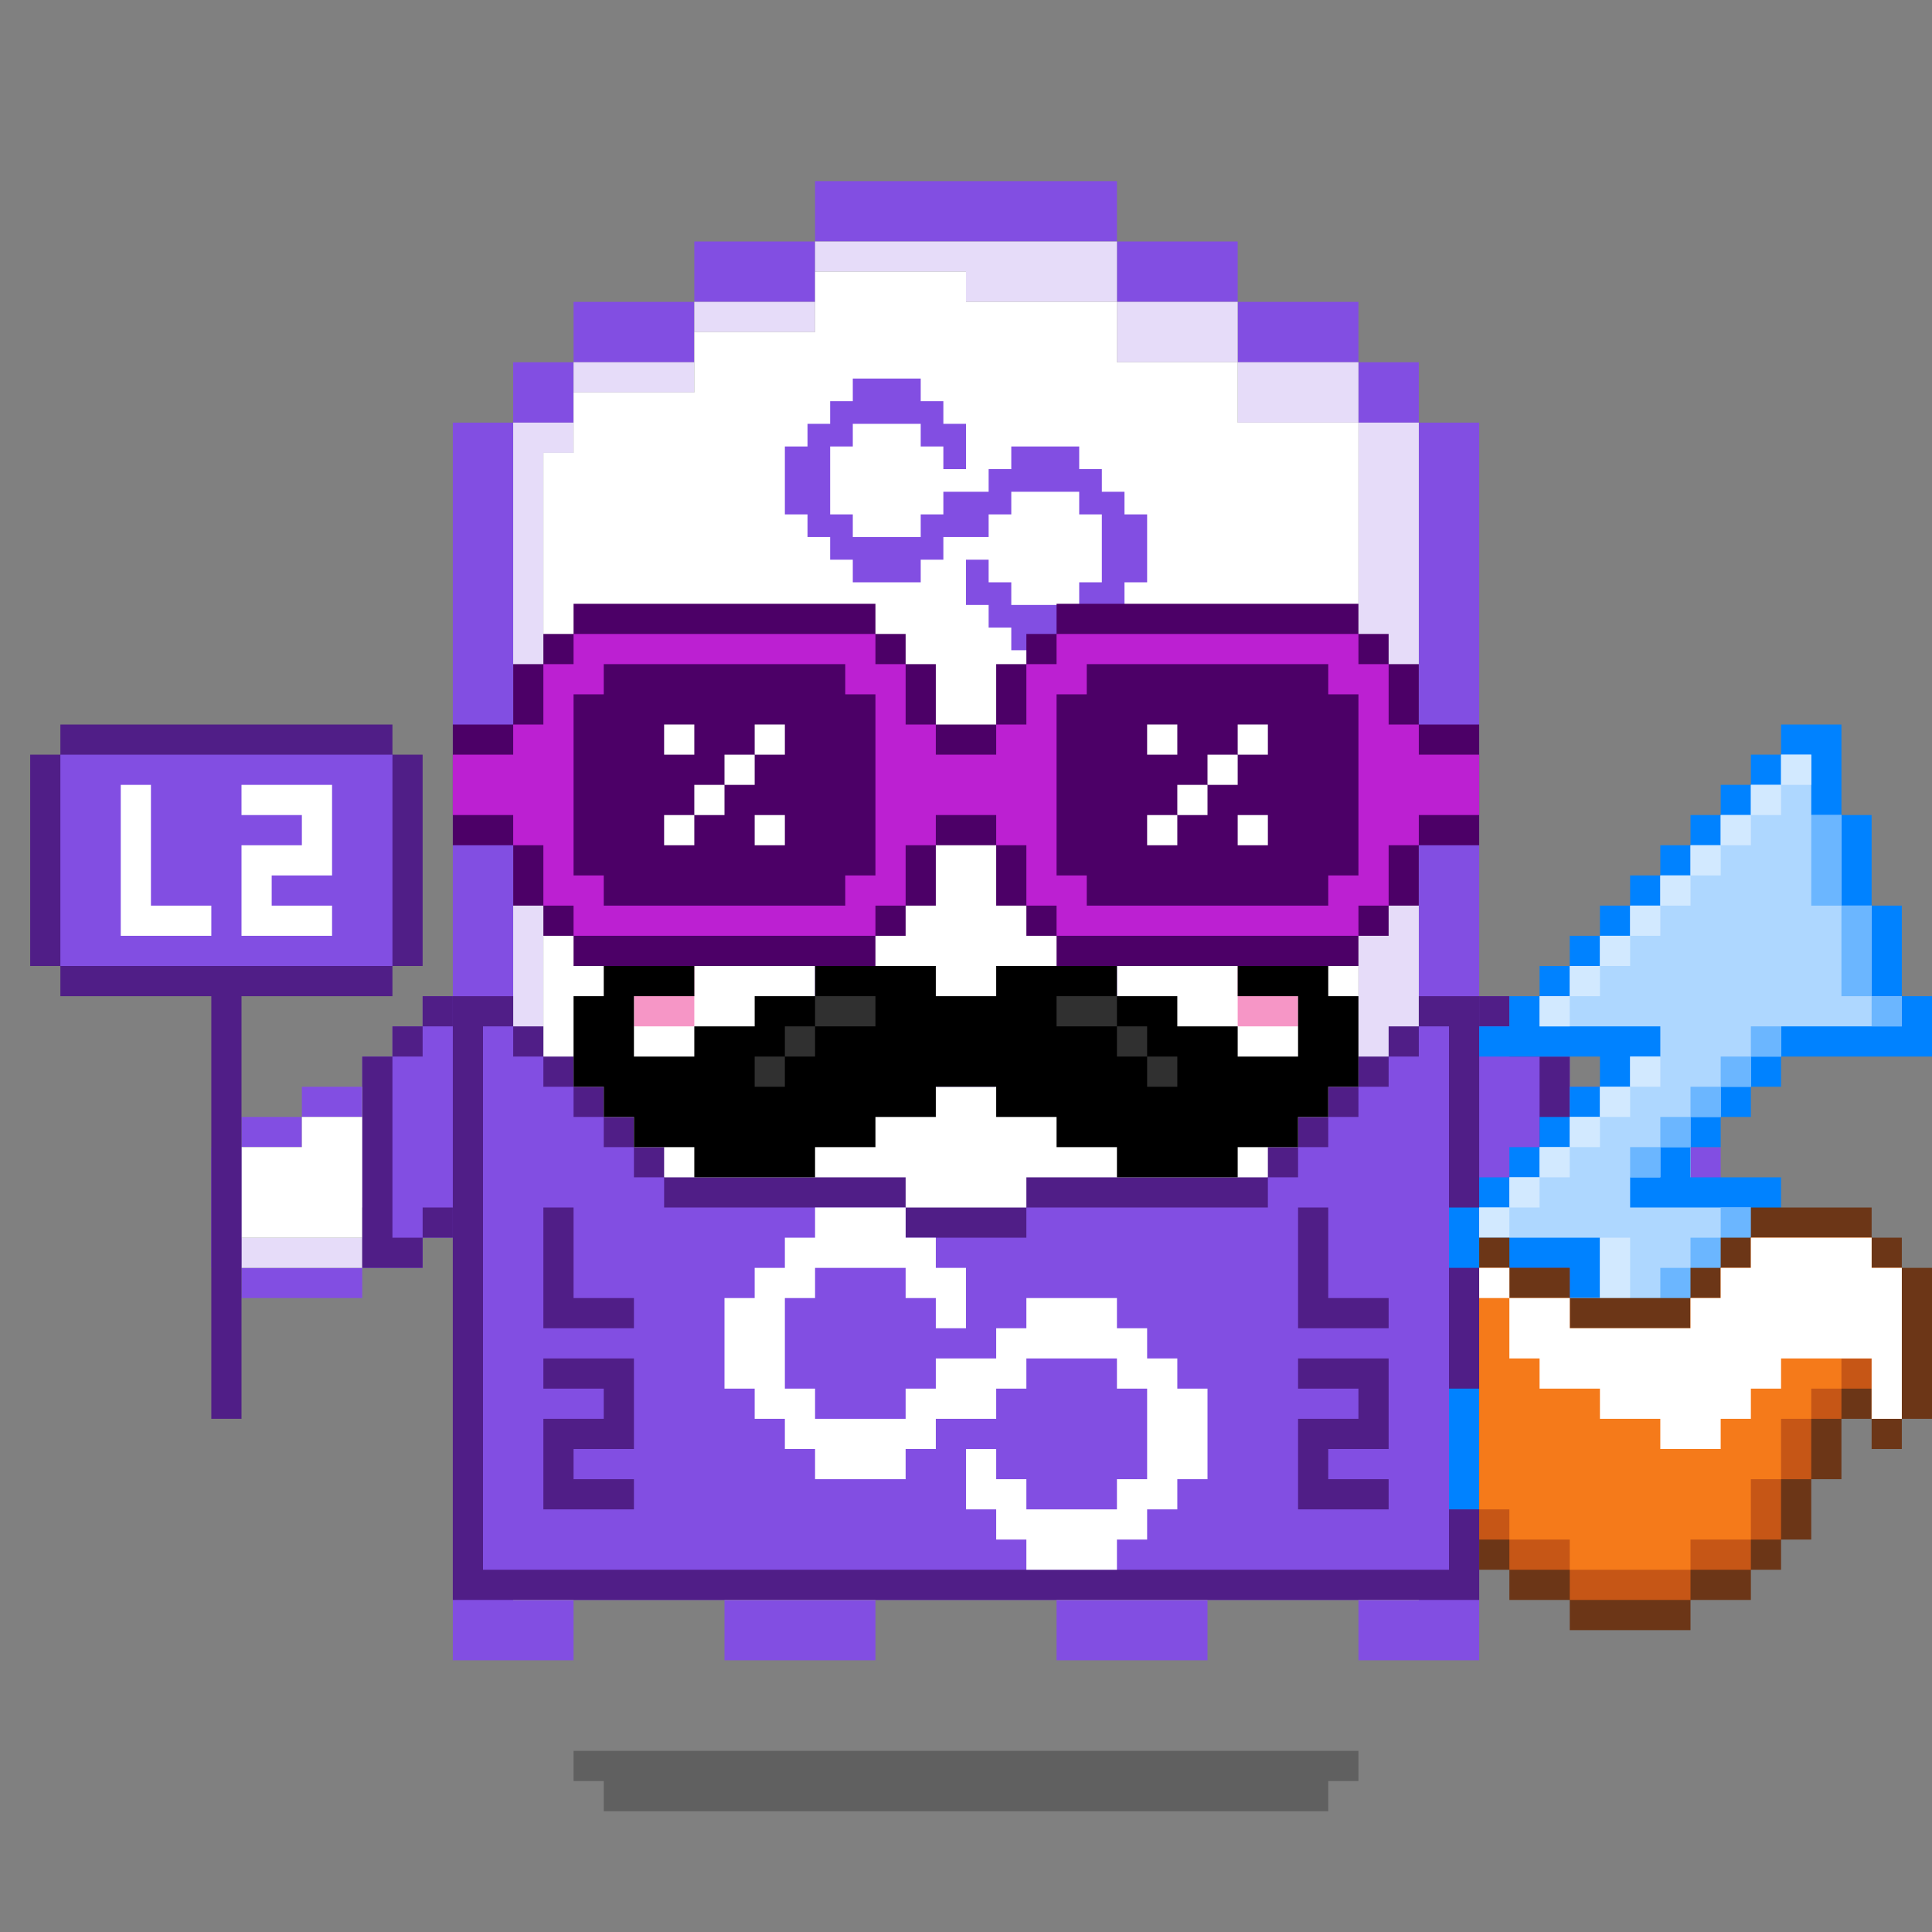 <svg xmlns="http://www.w3.org/2000/svg" viewBox="0 0 64 64"><rect x="0" y="0" width="64" height="64" fill="#808080" stroke="none"/><g class="gotchi-bg"><defs fill="#fff"><pattern id="a" patternUnits="userSpaceOnUse" width="4" height="4"><path d="M0 0h1v1H0zm2 2h1v1H2z"/></pattern><pattern id="b" patternUnits="userSpaceOnUse" x="0" y="0" width="2" height="2"><path d="M0 0h1v1H0z"/></pattern><pattern id="c" patternUnits="userSpaceOnUse" x="-2" y="0" width="8" height="1"><path d="M0 0h1v1H0zm2 0h1v1H2zm2 0h1v1H4z"/></pattern><pattern id="d" patternUnits="userSpaceOnUse" x="0" y="0" width="4" height="4"><path d="M0 0h1v1H0zm0 2h1v1H0zm1 0V1h1v1zm1 0h1v1H2zm0-1h1V0H2zm1 2h1v1H3z"/></pattern><pattern id="e" patternUnits="userSpaceOnUse" width="64" height="32"><path d="M4 4h1v1H4zm7 0h1v1h-1zm7 0h1v1h-1zm7 0h1v1h-1zm7 0h1v1h-1zm7 0h1v1h-1zm7 0h1v1h-1zm7 0h1v1h-1zm7 0h1v1h-1z"/><path fill="url(#a)" d="M0 8h64v7H0z"/><path fill="url(#b)" d="M0 16h64v1H0z"/><path fill="url(#c)" d="M0 18h64v1H0z"/><path fill="url(#b)" d="M22 18h15v1H22zM0 20h64v3H0z"/><path fill="url(#d)" d="M0 24h64v8H0z"/></pattern><mask id="f"><path fill="url(#e)" d="M0 0h64v32H0z"/></mask></defs><path fill="#fff" d="M0 0h64v32H0z"/><path fill="#dea8ff" class="gotchi-secondary" mask="url(#f)" d="M0 0h64v32H0z"/><path fill="#dea8ff" class="gotchi-secondary" d="M0 32h64v32H0z"/><path mask="url(#f)" fill="#fff" transform="matrix(1 0 0 -1 0 64)" d="M0 0h64v32H0z"/></g><style>.gotchi-primary{fill:#824EE2;}.gotchi-secondary{fill:#E6DCF9;}.gotchi-cheek{fill:#F696C6;}.gotchi-eyeColor{fill:#824EE2;}.gotchi-primary-mouth{fill:#824EE2;}.gotchi-sleeves-up{display:none;}.gotchi-handsUp{display:none;}.gotchi-handsDownOpen{display:block;}.gotchi-handsDownClosed{display:none;}</style><g class="gotchi-bg"><defs fill="#fff"><pattern id="a" patternUnits="userSpaceOnUse" width="4" height="4"><path d="M0 0h1v1H0zm2 2h1v1H2z"/></pattern><pattern id="b" patternUnits="userSpaceOnUse" x="0" y="0" width="2" height="2"><path d="M0 0h1v1H0z"/></pattern><pattern id="c" patternUnits="userSpaceOnUse" x="-2" y="0" width="8" height="1"><path d="M0 0h1v1H0zm2 0h1v1H2zm2 0h1v1H4z"/></pattern><pattern id="d" patternUnits="userSpaceOnUse" x="0" y="0" width="4" height="4"><path d="M0 0h1v1H0zm0 2h1v1H0zm1 0V1h1v1zm1 0h1v1H2zm0-1h1V0H2zm1 2h1v1H3z"/></pattern><pattern id="e" patternUnits="userSpaceOnUse" width="64" height="32"><path d="M4 4h1v1H4zm7 0h1v1h-1zm7 0h1v1h-1zm7 0h1v1h-1zm7 0h1v1h-1zm7 0h1v1h-1zm7 0h1v1h-1zm7 0h1v1h-1zm7 0h1v1h-1z"/><path fill="url(#a)" d="M0 8h64v7H0z"/><path fill="url(#b)" d="M0 16h64v1H0z"/><path fill="url(#c)" d="M0 18h64v1H0z"/><path fill="url(#b)" d="M22 18h15v1H22zM0 20h64v3H0z"/><path fill="url(#d)" d="M0 24h64v8H0z"/></pattern><mask id="f"><path fill="url(#e)" d="M0 0h64v32H0z"/></mask></defs><path fill="#fff" d="M0 0h64v32H0z"/><path fill="#dea8ff" class="gotchi-secondary" mask="url(#f)" d="M0 0h64v32H0z"/><path fill="#dea8ff" class="gotchi-secondary" d="M0 32h64v32H0z"/><path mask="url(#f)" fill="#fff" transform="matrix(1 0 0 -1 0 64)" d="M0 0h64v32H0z"/></g><g class="gotchi-body"><g class="gotchi-primary"><path d="M21 12h2v-2h-4v2h1z"/><path d="M19 14v-2h-2v2h1zm6-4h2V8h-4v2h1z"/><path d="M29 8h8V6H27v2h1zm16 6h2v-2h-2v1z"/><path d="M48 14h-1v39h-2v2h4V14zm-11-4h4V8h-4v1z"/><path d="M41 12h4v-2h-4v1zM17 53V14h-2v41h4v-2h-1z"/><path d="M24 51h-5v2h5v-1z"/><path d="M27 53h-3v2h5v-2h-1zm18-2h-5v2h5v-1z"/><path d="M35 51h-6v2h6v-1z"/><path d="M38 53h-3v2h5v-2h-1z"/></g><g class="gotchi-secondary"><path d="M18 43v6h2v-1h2v1h2v2h-5v2h-2V14h2v1h-1v26z"/><path d="M27 51h-3v2h5v-2h-1zm11 0h-3v2h5v-2h-1z"/><path d="M35 49h-2v-1h-2v1h-2v2h6v-1zM25 11h2v-1h-4v1h1zm-4 2h2v-1h-4v1h1zm24 31v5h-1v-1h-2v1h-2v2h5v2h2V14h-2v29z"/><path d="M37 8H27v1h5v1h5V9zm8 4h-4v2h4v-1z"/><path d="M41 10h-4v2h4v-1z"/></g><path d="M44 14h-3v-2h-4v-2h-5V9h-5v2h-4v2h-4v2h-1v34h2v-1h2v1h2v2h5v-2h2v-1h2v1h2v2h5v-2h2v-1h2v1h1V14z" fill="#fff"/></g><path class="gotchi-cheek" d="M21 32v2h2v-2h-1zm21 0h-1v2h2v-2z"/><g class="gotchi-primary-mouth"><path d="M29 32h-2v2h2v-1z"/><path d="M33 34h-4v2h6v-2h-1z"/><path d="M36 32h-1v2h2v-2z"/></g><g class="gotchi-shadow"><path opacity=".25" d="M25 58H19v1h1v1h24V59h1V58h-1z" fill="#000"/></g><g class="gotchi-collateral"><path d="M37.25 17.04v-.75h-.75v-.75h-.75v-.75H33.5v.75h-.75v.75h-1.5v.75h-.75v.75h-2.25v-.75h-.75v-2.25h.75v-.75h2.25v.75h.75v.75H32v-1.5h-.75v-.75h-.75v-.75h-2.25v.75h-.75v.75h-.75v.75H26v2.25h.75v.75h.75v.75h.75v.75h2.25v-.75h.75v-.75h1.5v-.75h.75v-.75h2.25v.75h.75v2.25h-.75v.75H33.5v-.75h-.75v-.75H32v1.5h.75v.75h.75v.75h2.25v-.75h.75v-.75h.75v-.75H38v-2.25h-.75z" fill="#824ee2"/></g>
    <style>
        .gotchi-bg { display: none }
    </style>
<g class="gotchi-eyeColor"><rect x="21" y="23" width="8" height="2" class="gotchi-primary" /><rect x="35" y="23" width="8" height="2" class="gotchi-primary" /><rect x="38" y="25" width="2" height="2" /><rect x="24" y="25" width="2" height="2" /></g><g class="gotchi-wearable wearable-body"><svg x="12" y="33"><path d="M3,20h34V0h-2v1h-1v1h-1v1h-1v1h-1v1h-1v1h-8v1h-4V6h-8V5H9V4H8V3H7V2H6V1H5V0H3V20z" fill="#501e87"/><path d="M35,2h-1v1h-1v1h-1v1h-1v1h-1v1h-8v1h-4V7h-8V6H9V5H8V4H7V3H6V2H5V1H4v18h32V1h-1V2z" fill="#824ee2"/><path d="M33 10h-1V7h-1v4h3v-1h-1zm-1 2h-1v1h2v1h-2v3h3v-1h-2v-1h2v-3h-2zM7 12H6v1h2v1H6v3h3v-1H7v-1h2v-3H7zm0-2V7H6v4h3v-1H7z" fill="#501e87"/><path d="M27 13v-1h-1v-1h-1v-1h-3v1h-1v1h-2v1h-1v1h-3v-1h-1v-3h1V9h3v1h1v1h1V9h-1V8h-1V7h-3v1h-1v1h-1v1h-1v3h1v1h1v1h1v1h3v-1h1v-1h2v-1h1v-1h3v1h1v3h-1v1h-3v-1h-1v-1h-1v2h1v1h1v1h3v-1h1v-1h1v-1h1v-3h-1z" fill="#fff"/><defs /></svg></g><g class="gotchi-handsDownClosed"><g class="gotchi-primary"><path d="M19 42h1v1h-1zm1-6h1v1h-1z"/><path d="M21 37h1v1h-1zm5 3v4h1v-4zm-5 3h-1v1h2v-1z"/><path d="M24 44h-2v1h4v-1h-1zm1-5h-1v1h2v-1z"/><path d="M23 38h-1v1h2v-1z"/></g><g class="gotchi-secondary"><path d="M19 43h1v1h-1zm5 2h-2v1h4v-1h-1z"/><path d="M27 41v3h1v-3zm-6 3h-1v1h2v-1z"/><path d="M26 44h1v1h-1zm-7-3h-1v2h1v-1z"/></g><g class="gotchi-primary"><path d="M44 42h1v1h-1zm-1-6h1v1h-1z"/><path d="M42 37h1v1h-1z"/><path d="M42 39v-1h-2v1h1zm0 4v1h2v-1h-1z"/><path d="M40 44h-2v1h4v-1h-1z"/><path d="M38 42v-2h-1v4h1v-1z"/><path d="M40 40v-1h-2v1h1z"/></g><g class="gotchi-secondary"><path d="M42 44v1h2v-1h-1zm-5-2v-1h-1v3h1v-1z"/><path d="M40 45h-2v1h4v-1h-1z"/><path d="M37 44h1v1h-1zm7-1h1v1h-1z"/></g></g><g class="gotchi-handsDownOpen"><g class="gotchi-primary"><path d="M14 40h1v1h-1v-1zm-1-6h1v1h-1v-1z"/><path d="M14 33h1v1h-1v-1zm-2 2h1v1h-1v-1zm-5 3h1v4H7v-4zm5 3h2v1h-2v-1z"/><path d="M8 42h4v1H8v-1zm0-5h2v1H8v-1z"/><path d="M10,36h2v1h-2V36z"/></g><g class="gotchi-secondary"><path d="M14,39h1v1h-1V39z"/><path d="M12,40h2v1h-2V40z"/><path d="M8,41h4v1H8V41z"/></g><path d="M8,38v3h4v-1h2v-1h1v-5h-1v1h-1v1h-1v1h-2v1H8z" fill="#fff" /><g class="gotchi-primary"><path d="M49 40h1v1h-1v-1zm1-6h1v1h-1v-1z"/><path d="M49 33h1v1h-1v-1zm2 2h1v1h-1v-1zm5 3h1v4h-1v-4zm-6 3h2v1h-2v-1z"/><path d="M52 42h4v1h-4v-1zm2-5h2v1h-2v-1z"/><path d="M52,36h2v1h-2V36z"/></g><g class="gotchi-secondary"><path d="M49,39h1v1h-1V39z"/><path d="M50,40h2v1h-2V40z"/><path d="M52,41h4v1h-4V41z"/></g><path d="M54,38v-1h-2v-1h-1v-1h-1v-1h-1v5h1v1h2v1h4v-3H54z" fill="#fff" /></g><g class="gotchi-handsUp"><g class="gotchi-secondary"><path d="M50,38h1v1h-1V38z"/><path d="M49 39h1v1h-1v-1zm2-2h1v1h-1v-1z"/><path d="M52,36h2v1h-2V36z"/><path d="M54,35h2v1h-2V35z"/></g><path d="M52,32v1h-2v1h-1v5h1v-1h1v-1h1v-1h2v-1h2v-3H52z" fill="#fff"/><g class="gotchi-primary"><path d="M49,33h1v1h-1V33z"/><path d="M50 32h2v1h-2v-1zm0 7h1v1h-1v-1z"/><path d="M49 40h1v1h-1v-1zm2-2h1v1h-1v-1z"/><path d="M52 37h2v1h-2v-1zm0-6h4v1h-4v-1z"/><path d="M56,32h1v4h-1V32z"/><path d="M54,36h2v1h-2V36z"/></g><g class="gotchi-secondary"><path d="M13,38h1v1h-1V38z"/><path d="M14 39h1v1h-1v-1zm-2-2h1v1h-1v-1z"/><path d="M10,36h2v1h-2V36z"/><path d="M8,35h2v1H8V35z"/></g><path d="M8,32v3h2v1h2v1h1v1h1v1h1v-5h-1v-1h-2v-1H8z" fill="#fff"/><g class="gotchi-primary"><path d="M14,33h1v1h-1V33z"/><path d="M12 32h2v1h-2v-1zm1 7h1v1h-1v-1z"/><path d="M14 40h1v1h-1v-1zm-2-2h1v1h-1v-1z"/><path d="M10 37h2v1h-2v-1zm-2-6h4v1H8v-1z"/><path d="M7,32h1v4H7V32z"/><path d="M8,36h2v1H8V36z"/></g></g><g class="gotchi-wearable wearable-face"><svg x="19" y="32"><path d="M25 1V0h-3v1h2v2h-2V2h-2V1h-2V0h-4v1h-2V0H8v1H6v1H4v1H2V1h2V0H1v1H0v3h1v1h1v1h2v1h4V6h2V5h2V4h2v1h2v1h2v1h4V6h2V5h1V4h1V1z"/><g fill="#303030"><path d="M19 3h1v1h-1zm-2-2h-1v1h2V1z"/><path d="M18 2h1v1h-1zM6 3h1v1H6zm2-2v1h2V1H9z"/><path d="M7 2h1v1H7z"/></g></svg></g><g class="gotchi-wearable wearable-eyes"><svg x="15" y="20"><path d="M33 4h-1V2h-1V1h-1V0H20v1h-1v1h-1v2h-2V2h-1V1h-1V0H4v1H3v1H2v2H0v4h2v2h1v1h1v1h10v-1h1v-1h1V8h2v2h1v1h1v1h10v-1h1v-1h1V8h2V4h-1z" fill="#4c0067"/><g fill="#fff"><path d="M7 4h1v1H7zm3 0h1v1h-1z"/><path d="M9 5h1v1H9z"/><path d="M8 6h1v1H8z"/><path d="M7 7h1v1H7zm3 0h1v1h-1zm13-3h1v1h-1zm3 0h1v1h-1z"/><path d="M25 5h1v1h-1z"/><path d="M24 6h1v1h-1z"/><path d="M23 7h1v1h-1zm3 0h1v1h-1z"/></g><path d="M33 5h-1V4h-1V2h-1V1H20v1h-1v2h-1v1h-2V4h-1V2h-1V1H4v1H3v2H2v1H0v2h2v1h1v2h1v1h10v-1h1V8h1V7h2v1h1v2h1v1h10v-1h1V8h1V7h2V5h-1zM14 9h-1v1H5V9H4V3h1V2h8v1h1v6zm16 0h-1v1h-8V9h-1V3h1V2h8v1h1v6z" fill="#bc20d2"/></svg></g>"><svg x="12" y="33"><g><g class="gotchi-sleeves gotchi-sleeves-left gotchi-sleeves-up"><path d="M37,9h1V8h1V7h1V0h-2v1h-1V9z" fill="#501e87"/><path d="M38 7h1V1h-1v1h-1v6h1z" fill="#824ee2"/><defs /></g><g class="gotchi-sleeves gotchi-sleeves-left gotchi-sleeves-down"><path d="M37 8h1v1h2V2h-1V1h-1V0h-1v8z" fill="#501e87"/><path d="M38 1h-1v6h1v1h1V2h-1z" fill="#824ee2"/><defs /></g><g class="gotchi-sleeves gotchi-sleeves-right gotchi-sleeves-up"><path d="M3 1H2V0H0v7h1v1h1v1h1V1z" fill="#501e87"/><path d="M2 8h1V2H2V1H1v6h1z" fill="#824ee2"/><defs /></g><g class="gotchi-sleeves gotchi-sleeves-right gotchi-sleeves-down"><path d="M3,0H2v1H1v1H0v7h2V8h1V0z" fill="#501e87"/><path d="M2 2H1v6h1V7h1V1H2z" fill="#824ee2"/><defs /></g></g></svg><g class="gotchi-wearable wearable-hand wearable-hand-left"><svg x="1" y="24"><path d="M12 1V0H1v1H0v7h1v1h5v14h1V9h5V8h1V1z" fill="#501e87"/><path d="M11 1H1v7h11V1z" fill="#824ee2"/><path d="M9 2H7v1h2v1H7v3h3V6H8V5h2V2zM4 6V2H3v5h3V6H5z" fill="#fff"/></svg></g><g class="gotchi-wearable wearable-hand wearable-hand-right"><svg x="0" y="24"><g transform="scale(-1, 1) translate(-64, 0)"><path d="M0 9v2h5v1h1v1h1v1h1v1H5v2h1v1h1v1h1v1h1v1h1v1h1v1h1v1h1v1h1v1h2v-4h-1v-1h-1v-1h-1v-1h-1v-1h4v-2h-1v-1h-1v-1h-1v-1h-1v-1h-1v-1h4v-1h-1V9h-1V8h-1V7h-1V6h-1V5H9V4H8V3H7V2H6V1H5V0H3v3H2v3H1v3H0z" fill="#0082ff"/><path d="M1 9v1h4v1h1v1h1v1h1v1h1v1h1v1H6v1h1v1h1v1h1v1h1v1h1v1h1v1h1v1h1v1h1v-3h-1v-1h-1v-1h-1v-1h-1v-2h4v-1h-1v-1h-1v-1h-1v-1h-1v-1h-1v-1H9v-1h4V9h-1V8h-1V7h-1V6H9V5H8V4H7V3H6V2H5V1H4v2H3v3H2v3H1z" fill="#aed7ff"/><g fill="#d2e9ff"><path d="M13 10h-1V9h1v1z"/><path d="M12,9h-1V8h1V9z"/><path d="M11,8h-1V7h1V8z"/><path d="M10,7H9V6h1V7z"/><path d="M9 6H8V5h1v1zm3 8h-1v-1h1v1z"/><path d="M13 15h-1v-1h1v1z"/><path d="M14 16h-1v-1h1v1z"/><path d="M15 17h-1v-1h1v1zM8 5H7V4h1v1zm2 7H9v-1h1v1z"/><path d="M11 13h-1v-1h1v1zm0 4h-1v1 1h1v-1-1z"/><path d="M12 20h-1v-1h1v1z"/><path d="M13 21h-1v-1h1v1z"/><path d="M14 22h-1v-1h1v1z"/><path d="M15 23h-1v-1h1v1zM7 4H6V3h1v1z"/><path d="M6,3H5V2h1V3z"/><path d="M5,2H4V1h1V2z"/></g><g fill="#6bb6ff"><path d="M10 15H9v-1h1v1zm-3 2H6v-1h1v1z"/><path d="M8 18H7v-1h1v1z"/><path d="M9 19H8v-1h1v1zm2 2h-1v-1h1v1z"/><path d="M12 22h-1v-1h1v1z"/><path d="M13 23h-1v-1h1v1z"/><path d="M14 24h-1v-1h1v1zm-4-4H9v-1h1v1zm-4-9H5v-1h1v1z"/><path d="M7 12H6v-1h1v1z"/><path d="M8 13H7v-1h1v1z"/><path d="M9 14H8v-1h1v1zm-7-4H1V9h1v1zm1-4h1V3H3v1 2z"/><path d="M2 9h1V6H2v1 2zm13 16h-1v-1h1v1z"/></g></g></svg></g><g class="gotchi-wearable wearable-pet"><svg x="49" y="40"><path d="M14 2V1h-1V0H9v1H8v1H7v1H3V2H1V1H0v11h1v1h2v1h4v-1h2v-1h1v-1h1V9h1V7h1v1h1V7h1V2z" fill="#6c3617"/><path d="M13 2V1H9v1H8v1H7v1H3V3H1V2H0v9h1v1h2v1h4v-1h2v-1h1V9h1V7h1V6h1v1h1V2z" fill="#c65616"/><path d="M13 2V1H9v1H8v1H7v1H3V3H1V2H0v8h1v1h2v1h4v-1h2V9h1V7h1V6h1V5h1v2h1V2z" fill="#f57a1a"/><g fill="#fff"><path d="M13 2V1H9v1H8v1H7v1H3V3H1v2h1v1h2v1h2v1h2V7h1V6h1V5h3v2h1V2z"/><path d="M0 2h1v1H0z"/></g></svg></g></svg>